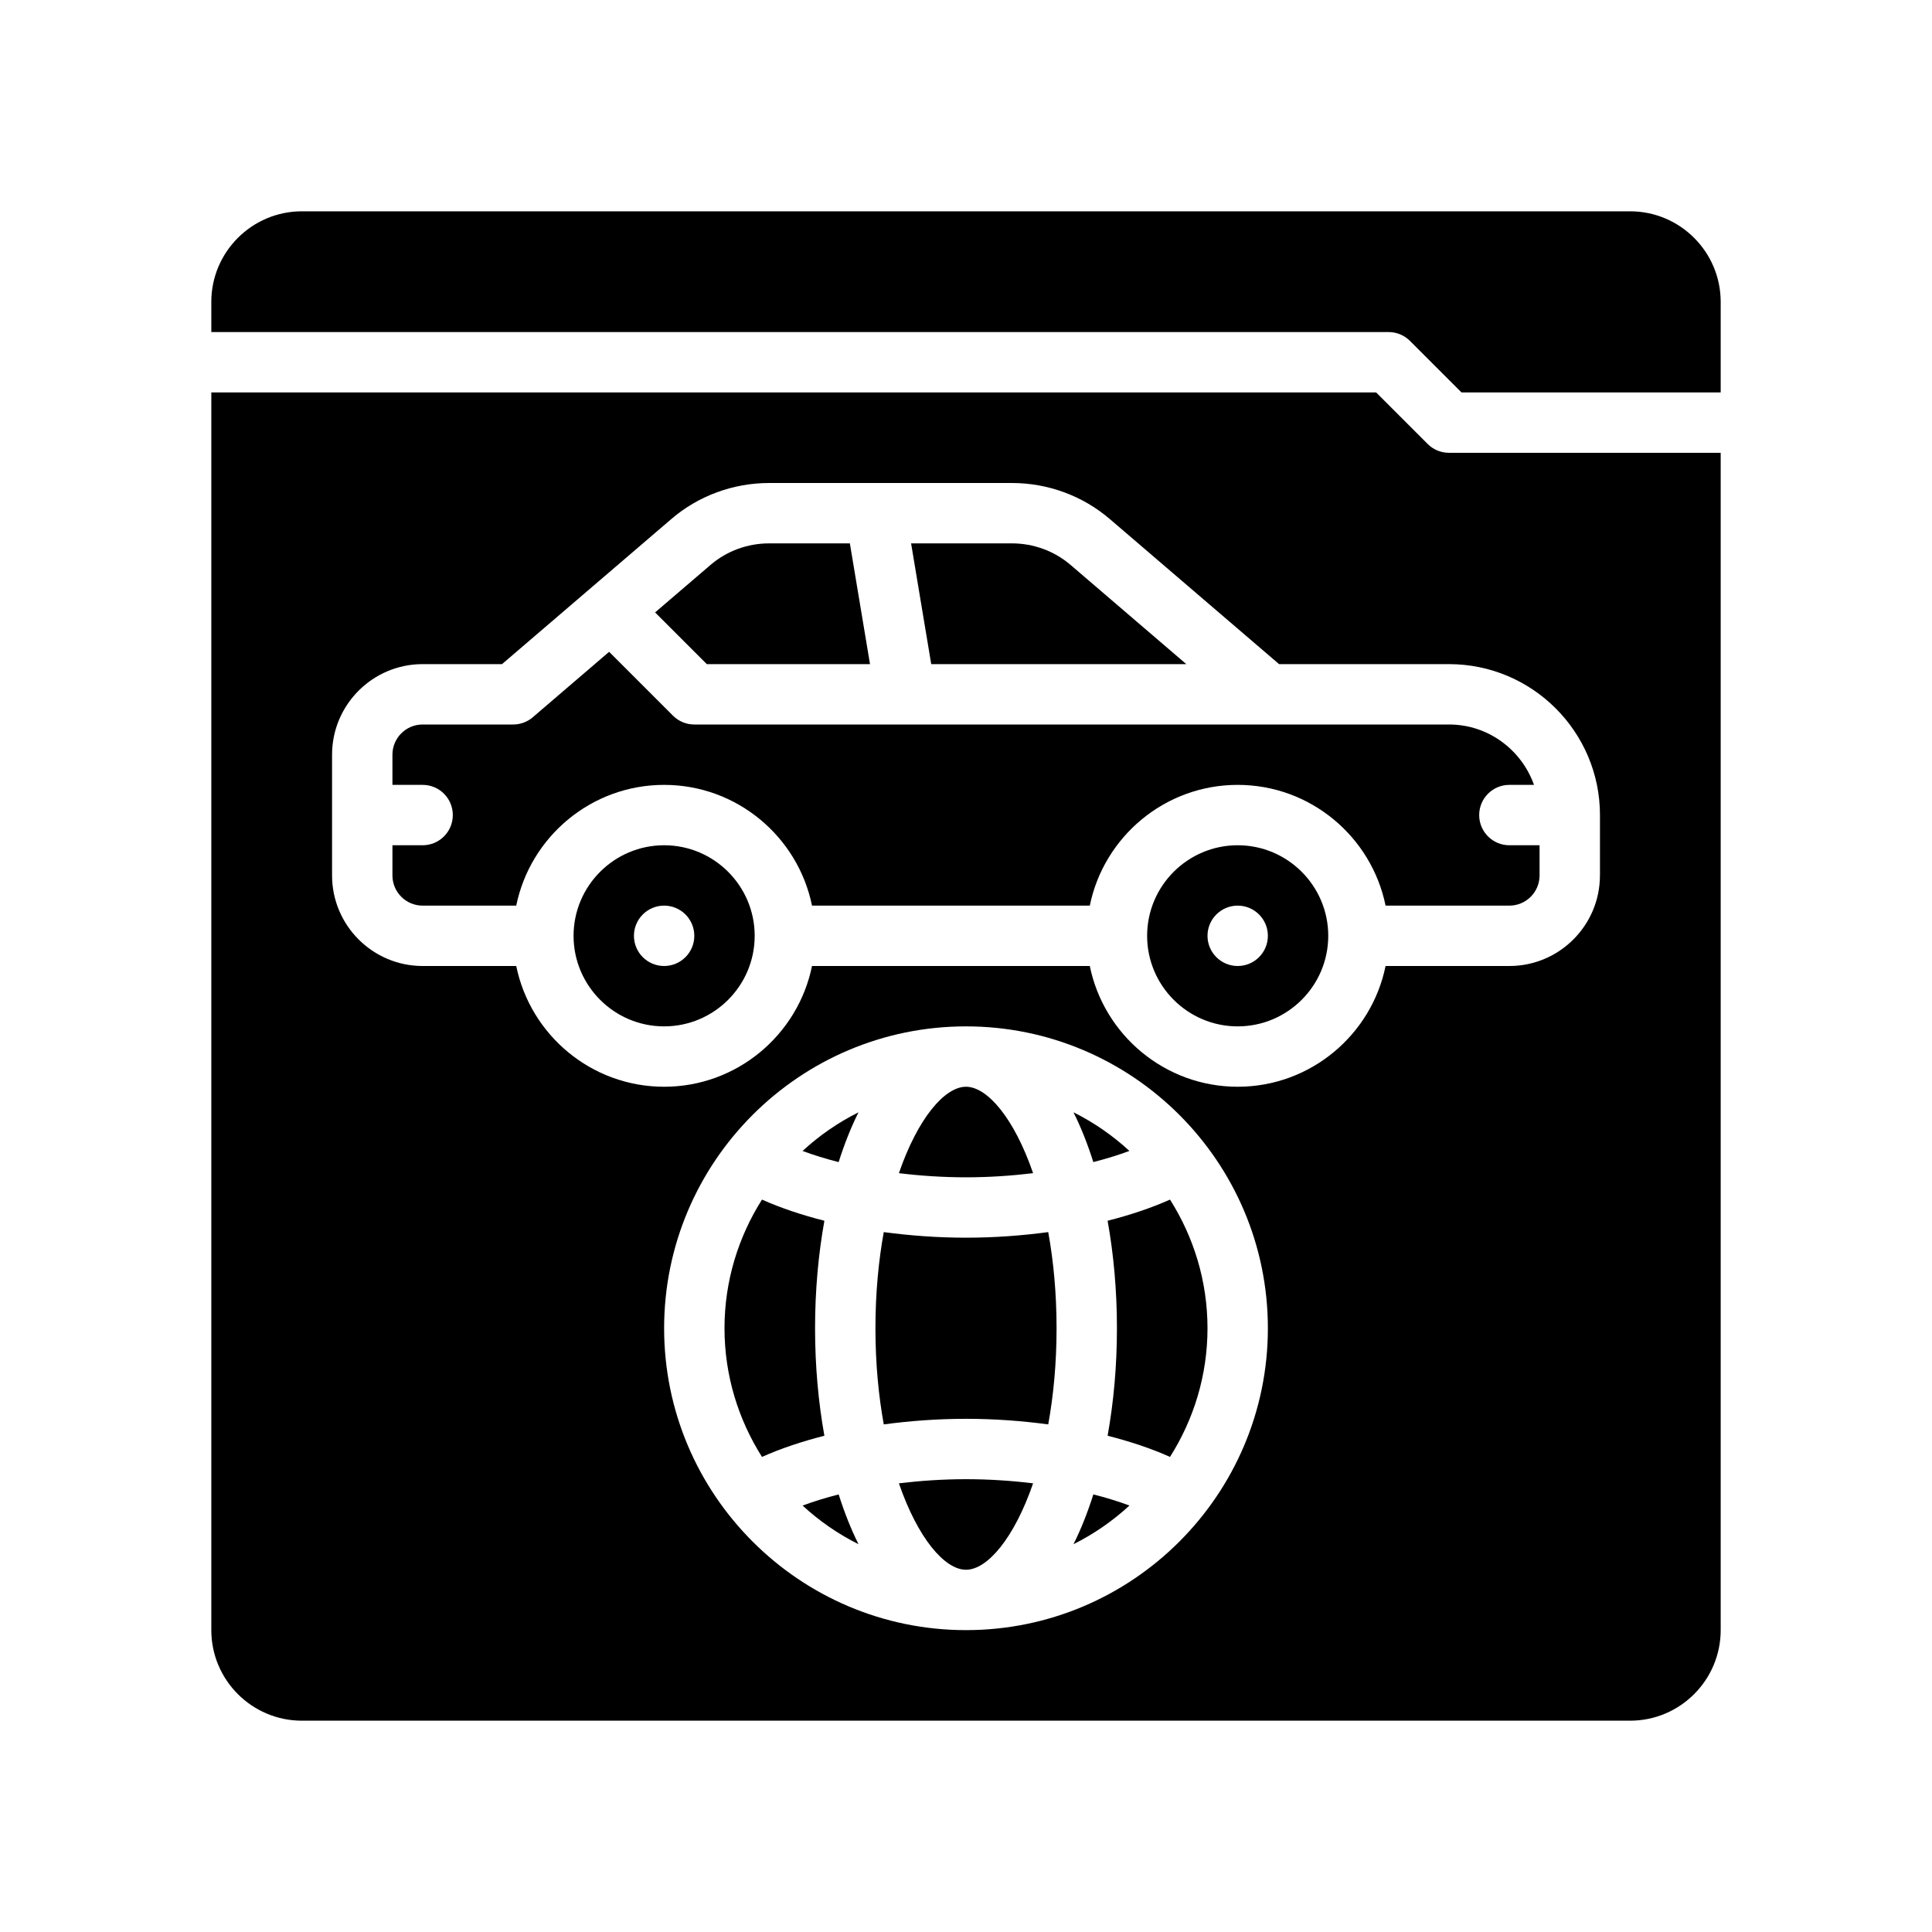 <?xml version="1.0" encoding="UTF-8"?>
<svg xmlns="http://www.w3.org/2000/svg" version="1.1" viewBox="0 0 64 64">
  <!-- Generator: Adobe Illustrator 28.7.1, SVG Export Plug-In . SVG Version: 1.2.0 Build 142)  -->
  <g>
    <g id="Glyph">
      <g>
        <path d="M32,36c-.707,0-1.596,1.044-2.223,2.863.718.087,1.463.137,2.223.137s1.505-.051,2.223-.137c-.627-1.819-1.516-2.863-2.223-2.863Z"/>
        <path d="M27.781,38.496c.19-.598.409-1.153.658-1.649-.679.339-1.301.771-1.853,1.28.372.139.772.261,1.195.369Z"/>
        <path d="M27.309,47.561c-.197-1.098-.309-2.292-.309-3.561s.112-2.463.309-3.561c-.747-.19-1.445-.422-2.067-.701-.782,1.236-1.242,2.694-1.242,4.262s.46,3.026,1.242,4.262c.622-.278,1.32-.511,2.067-.701Z"/>
        <path d="M35.56,36.846c.249.496.468,1.051.658,1.649.422-.108.823-.23,1.195-.369-.552-.509-1.174-.941-1.853-1.28Z"/>
        <path d="M36.691,40.439c.197,1.098.309,2.292.309,3.561s-.112,2.463-.309,3.561c.747.19,1.445.422,2.067.701.782-1.236,1.242-2.694,1.242-4.262s-.46-3.026-1.242-4.262c-.622.278-1.32.511-2.067.701Z"/>
        <path d="M28.44,51.154c-.249-.496-.468-1.051-.658-1.649-.422.108-.823.23-1.195.369.552.509,1.174.941,1.853,1.28Z"/>
        <path d="M29.276,40.815c-.172.949-.276,2.014-.276,3.185s.104,2.236.276,3.185c.875-.117,1.787-.185,2.724-.185s1.849.068,2.724.185c.172-.949.276-2.014.276-3.185s-.104-2.236-.276-3.185c-.875.117-1.787.185-2.724.185s-1.849-.068-2.724-.185Z"/>
        <path d="M46,11c.266,0,.52.105.707.293l1.707,1.707h8.586v-3c0-1.654-1.346-3-3-3H10c-1.654,0-3,1.346-3,3v1h39Z"/>
        <path d="M36.219,49.504c-.19.598-.409,1.153-.658,1.649.679-.339,1.301-.771,1.853-1.28-.372-.139-.772-.261-1.195-.369Z"/>
        <path d="M29.777,49.137c.627,1.819,1.516,2.863,2.223,2.863s1.596-1.044,2.223-2.863c-.718-.087-1.463-.137-2.223-.137s-1.505.051-2.223.137Z"/>
        <path d="M50,28c-.553,0-1-.447-1-1s.447-1,1-1h.816c-.414-1.161-1.514-2-2.816-2h-25c-.266,0-.52-.105-.707-.293l-2.115-2.115-2.528,2.167c-.181.156-.412.241-.65.241h-3c-.552,0-1,.448-1,1v1h1c.553,0,1,.447,1,1s-.447,1-1,1h-1v1c0,.552.448,1,1,1h3.101c.465-2.279,2.485-4,4.899-4s4.434,1.721,4.899,4h9.202c.465-2.279,2.485-4,4.899-4s4.434,1.721,4.899,4h4.101c.552,0,1-.448,1-1v-1h-1Z"/>
        <path d="M48,15c-.266,0-.52-.105-.707-.293l-1.707-1.707H7v41c0,1.654,1.346,3,3,3h44c1.654,0,3-1.346,3-3V15h-9ZM32,54c-5.514,0-10-4.486-10-10s4.486-10,10-10,10,4.486,10,10-4.486,10-10,10ZM53,29c0,1.654-1.346,3-3,3h-4.101c-.465,2.279-2.485,4-4.899,4s-4.434-1.721-4.899-4h-9.202c-.465,2.279-2.485,4-4.899,4s-4.434-1.721-4.899-4h-3.101c-1.654,0-3-1.346-3-3v-4c0-1.654,1.346-3,3-3h2.63l5.6-4.799c.897-.774,2.053-1.201,3.251-1.201h8.039c1.198,0,2.354.427,3.253,1.202l5.598,4.798h5.63c2.757,0,5,2.243,5,5v2Z"/>
        <path d="M41,28c-1.654,0-3,1.346-3,3s1.346,3,3,3,3-1.346,3-3-1.346-3-3-3ZM41,32c-.552,0-1-.448-1-1,0-.552.448-1,1-1s1,.448,1,1c0,.552-.448,1-1,1Z"/>
        <path d="M22,28c-1.654,0-3,1.346-3,3s1.346,3,3,3,3-1.346,3-3-1.346-3-3-3ZM22,32c-.552,0-1-.448-1-1,0-.552.448-1,1-1s1,.448,1,1c0,.552-.448,1-1,1Z"/>
        <path d="M23.414,22h5.406l-.667-4h-2.673c-.719,0-1.411.255-1.948.718l-1.831,1.569,1.713,1.713Z"/>
        <path d="M30.847,22h8.451l-3.828-3.281c-.539-.464-1.231-.719-1.95-.719h-3.339l.667,4Z"/>
      </g>
    </g>
  </g>
</svg>
